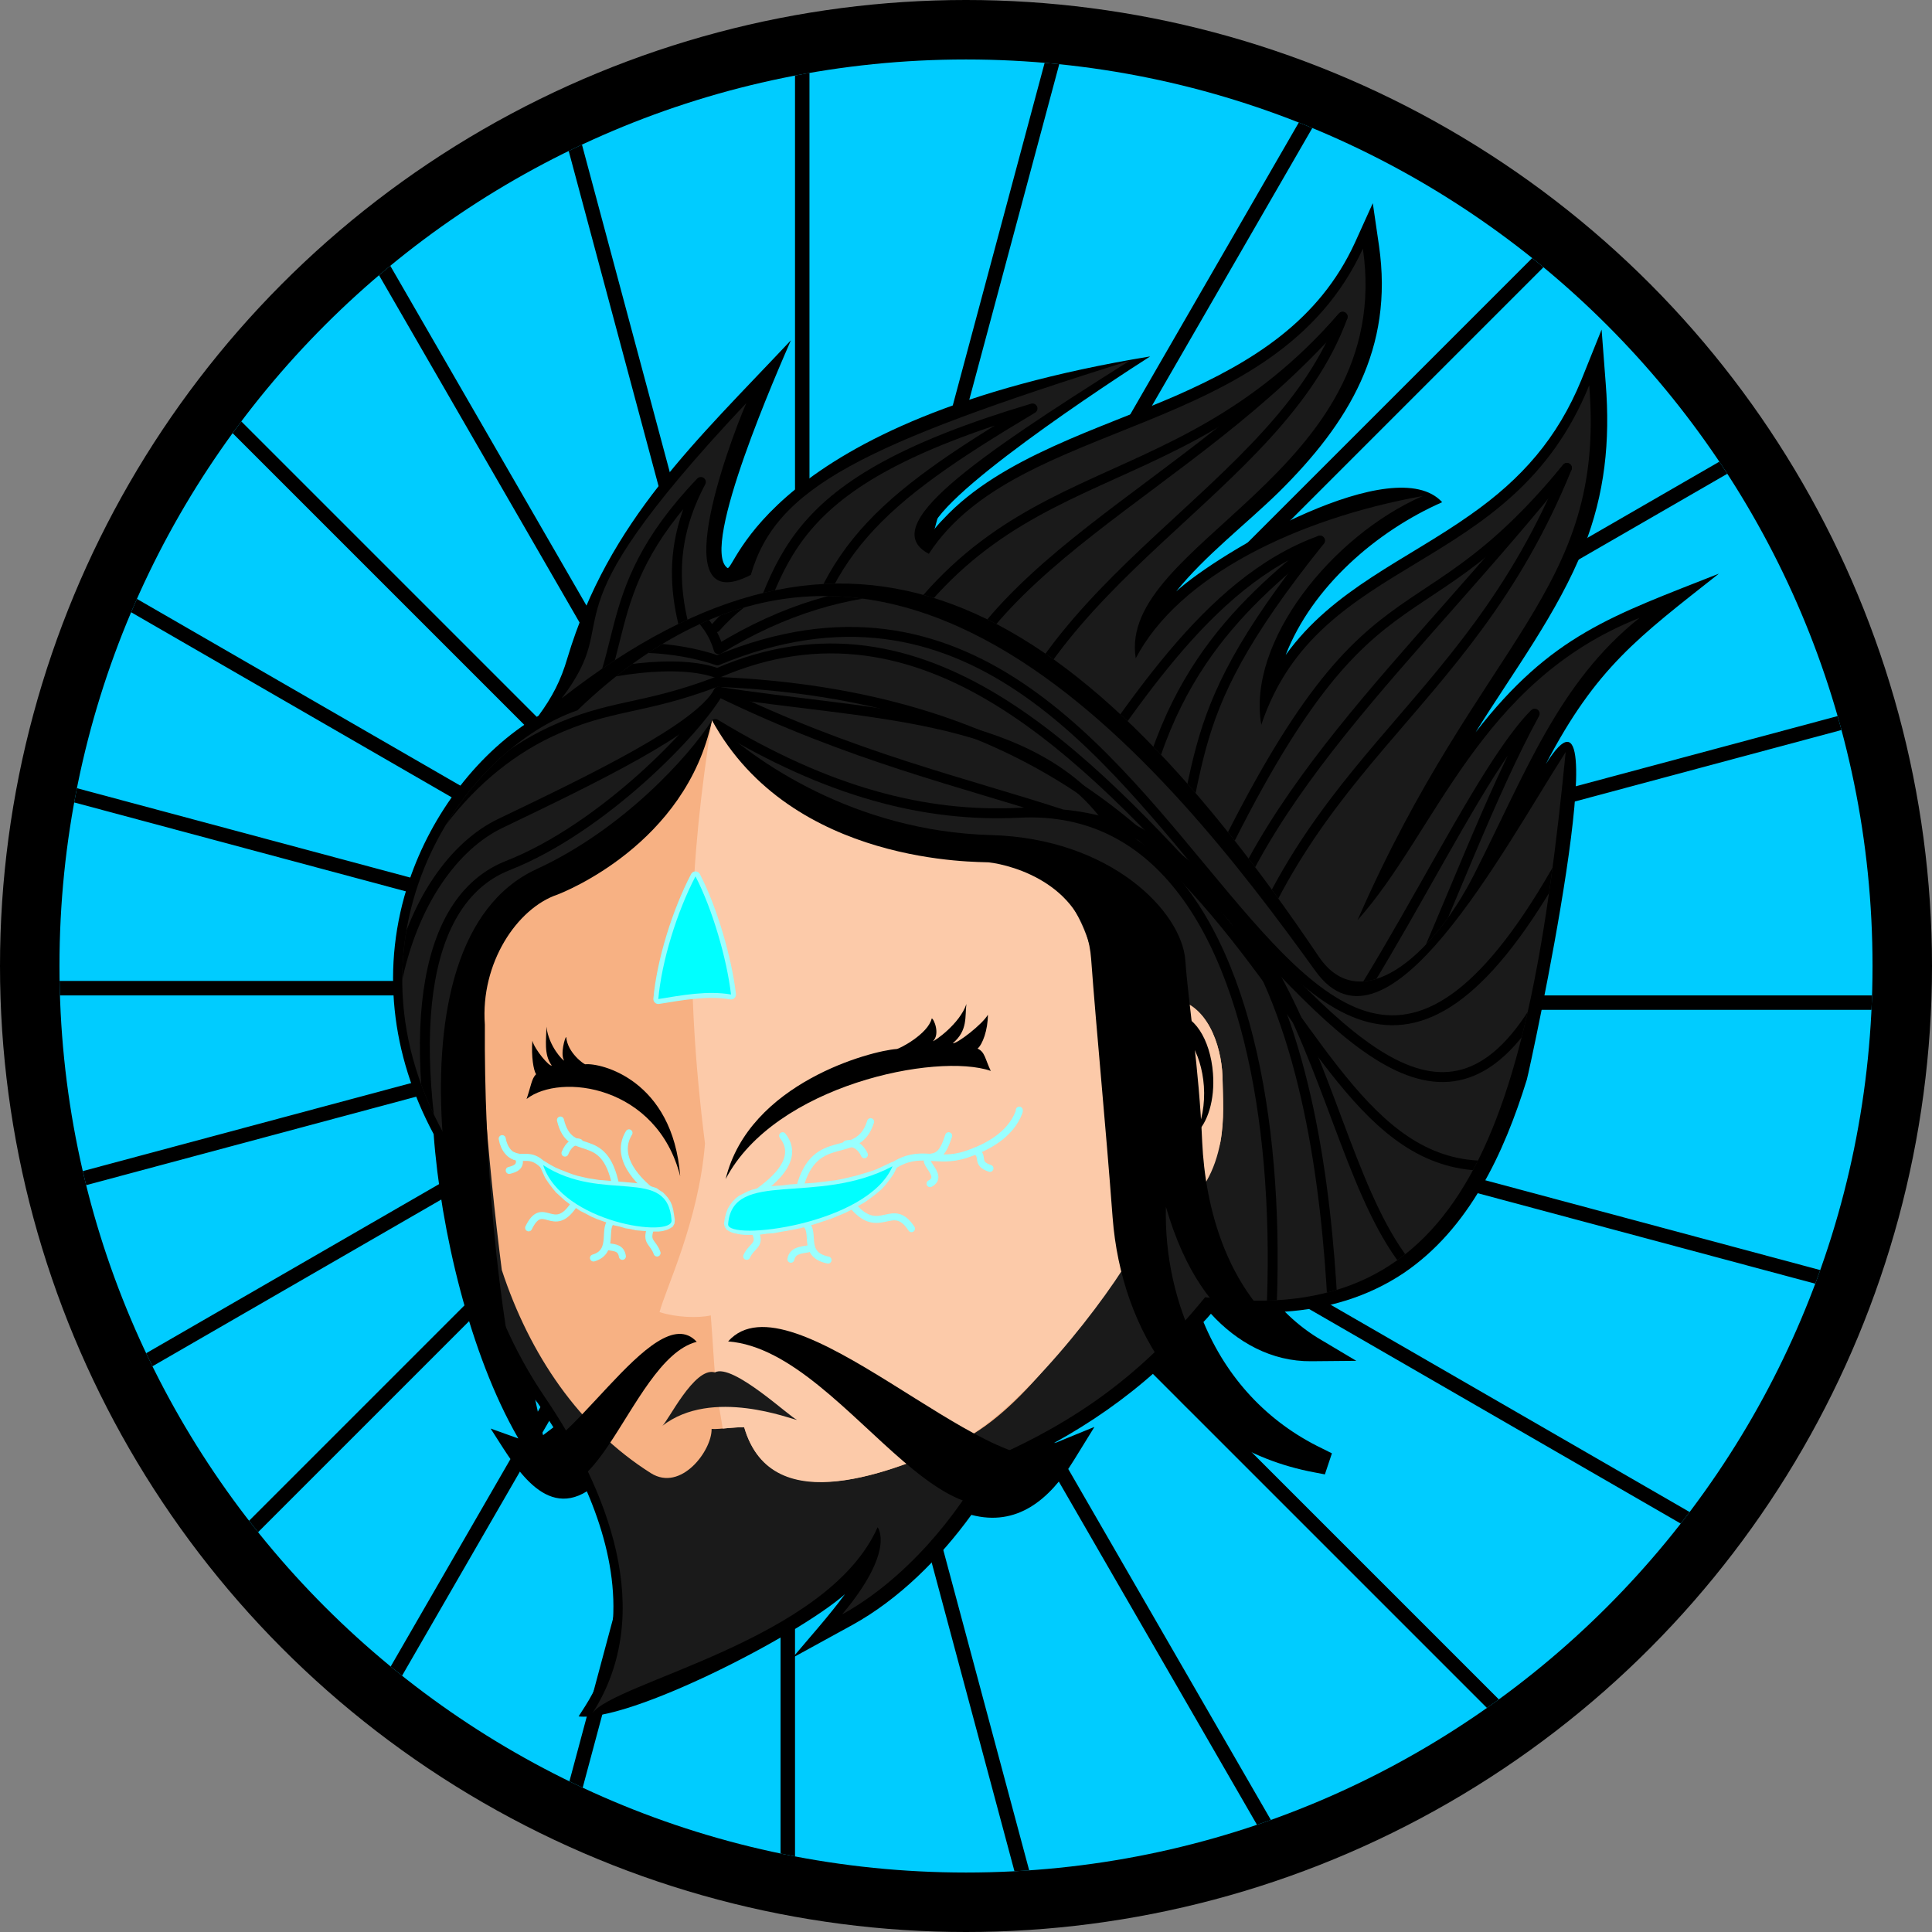 <?xml version="1.0" encoding="UTF-8"?>
<!DOCTYPE svg PUBLIC "-//W3C//DTD SVG 1.0//EN" "http://www.w3.org/TR/2001/REC-SVG-20010904/DTD/svg10.dtd">
<!-- Creator: CorelDRAW 2019 -->
<svg xmlns="http://www.w3.org/2000/svg" xml:space="preserve" width="1000px" height="1000px" version="1.0" style="shape-rendering:geometricPrecision; text-rendering:geometricPrecision; image-rendering:optimizeQuality; fill-rule:evenodd; clip-rule:evenodd"
viewBox="0 0 46.78 46.78"
 xmlns:xlink="http://www.w3.org/1999/xlink"
 xmlns:xodm="http://www.corel.com/coreldraw/odm/2003">
 <rect x="0" y="0" width="46.78" height="46.78" fill="#808080" stroke="none"/>
 <defs>
  <style type="text/css">
   <![CDATA[
    .str2 {stroke:#99FFFF;stroke-width:0.17;stroke-linecap:round;stroke-miterlimit:2.613}
    .str1 {stroke:black;stroke-width:0.24;stroke-linecap:round;stroke-linejoin:round;stroke-miterlimit:2.613}
    .str0 {stroke:black;stroke-width:0.24;stroke-linecap:round;stroke-linejoin:round;stroke-miterlimit:2.613}
    .str4 {stroke:#99FFFF;stroke-width:0.24;stroke-linecap:round;stroke-linejoin:round;stroke-miterlimit:2.613}
    .str3 {stroke:#99FFFF;stroke-width:0.17;stroke-linecap:round;stroke-linejoin:round;stroke-miterlimit:2.613}
    .fil2 {fill:none}
    .fil0 {fill:black}
    .fil1 {fill:#00CCFF}
    .fil8 {fill:aqua}
    .fil3 {fill:#1A1A1A}
    .fil4 {fill:#F7B183}
    .fil5 {fill:#FCCAA9}
    .fil6 {fill:#1A1A1A;fill-rule:nonzero}
    .fil7 {fill:#99FFFF;fill-rule:nonzero}
   ]]>
  </style>
    <clipPath id="id0">
     <path d="M23.39 1.44c12.12,0 21.95,9.83 21.95,21.95 0,12.12 -9.83,21.95 -21.95,21.95 -12.12,0 -21.95,-9.83 -21.95,-21.95 0,-12.12 9.83,-21.95 21.95,-21.95z"/>
    </clipPath>
   <clipPath id="id1">
    <path d="M18.07 9.76c-0.47,1.1 -1.98,5.24 0.11,4.16 0.61,-2.12 2.69,-3.15 9.18,-5.19 -3.78,2.38 -6.14,4.01 -4.87,4.68 2.17,-3.33 8.39,-2.78 10.51,-7.39 0.79,5.45 -5.95,7.13 -5.5,9.92 1.05,-2 3.91,-3.38 6.95,-3.93 -2.2,0.96 -4.26,3.53 -3.91,5.54 1.4,-4.18 6.06,-3.58 7.94,-8.22 0.41,5.02 -2.62,6.11 -5.61,12.95 1.9,-2.12 2.93,-5.78 6.83,-7.32 -1.97,1.57 -2.76,3.76 -4.01,6.22 -1.02,2.01 -2.76,3.46 -3.76,1.98 -6.08,-9.02 -11.44,-11.63 -18.33,-6.25 1.63,-2.15 -0.69,-1.67 4.47,-7.15z"/>
   </clipPath>
   <clipPath id="id2">
    <path d="M13.98 17.2c7.51,-7.21 14.32,1.38 17.87,6.31 1.73,2.41 4.56,-2.96 6.06,-5.3 -0.88,8.95 -2.4,14.02 -8.73,13.2 -1.5,1.84 -3.08,3 -5.28,3.95 -0.69,1.32 -1.98,2.89 -3.51,3.73 1.31,-1.56 0.86,-2.11 0.86,-2.11 -1.22,2.75 -6.41,3.75 -6.91,4.51 1.58,-2.46 0.35,-5.46 -1.16,-7.68 -0.36,-0.53 -0.68,-1.11 -0.95,-1.72 -0.58,-1.27 -0.94,-2.66 -1.01,-3.87 -3.43,-5.02 -0.22,-9.99 2.76,-11.02z"/>
   </clipPath>
 </defs>
 <g id="Layer_x0020_1">
  <circle class="fil0" cx="23.39" cy="23.39" r="23.39"/>
  <g id="_1351798160">
   <path class="fil1" d="M23.39 1.44c12.12,0 21.95,9.83 21.95,21.95 0,12.12 -9.83,21.95 -21.95,21.95 -12.12,0 -21.95,-9.83 -21.95,-21.95 0,-12.12 9.83,-21.95 21.95,-21.95z"/>
   <g style="clip-path:url(#id0)">
    <g>
     <g>
      <rect class="fil0" x="19.25" y="-14.19" width="0.35" height="38.3"/>
      <rect class="fil0" transform="matrix(0.966 0.259 -0.259 0.966 29.158 -12.89)" width="0.35" height="38.3"/>
      <rect class="fil0" transform="matrix(0.866 0.5 -0.5 0.866 38.394 -9.064)" width="0.35" height="38.3"/>
      <rect class="fil0" transform="matrix(0.707 0.707 -0.707 0.707 46.326 -2.978)" width="0.35" height="38.3"/>
      <rect class="fil0" transform="matrix(0.5 0.866 -0.866 0.5 52.412 4.954)" width="0.35" height="38.3"/>
      <rect class="fil0" transform="matrix(0.259 0.966 -0.966 0.259 56.238 14.19)" width="0.35" height="38.3"/>
      <rect class="fil0" transform="matrix(2.63956E-14 1 -1 2.63956E-14 57.543 24.102)" width="0.35" height="38.3"/>
      <rect class="fil0" transform="matrix(-0.259 0.966 -0.966 -0.259 56.238 34.014)" width="0.35" height="38.3"/>
      <rect class="fil0" transform="matrix(-0.5 0.866 -0.866 -0.5 52.412 43.251)" width="0.35" height="38.3"/>
      <rect class="fil0" transform="matrix(-0.707 0.707 -0.707 -0.707 46.326 51.182)" width="0.35" height="38.3"/>
      <rect class="fil0" transform="matrix(-0.866 0.5 -0.5 -0.866 38.394 57.268)" width="0.35" height="38.3"/>
      <rect class="fil0" transform="matrix(-0.966 0.259 -0.259 -0.966 29.158 61.094)" width="0.35" height="38.3"/>
      <rect class="fil0" x="18.9" y="24.1" width="0.35" height="38.3"/>
      <rect class="fil0" transform="matrix(-0.966 -0.259 0.259 -0.966 9.334 61.094)" width="0.35" height="38.3"/>
      <rect class="fil0" transform="matrix(-0.866 -0.5 0.5 -0.866 0.097 57.268)" width="0.35" height="38.3"/>
      <rect class="fil0" transform="matrix(-0.707 -0.707 0.707 -0.707 -7.834 51.182)" width="0.35" height="38.3"/>
      <rect class="fil0" transform="matrix(-0.5 -0.866 0.866 -0.5 -13.921 43.251)" width="0.35" height="38.3"/>
      <rect class="fil0" transform="matrix(-0.259 -0.966 0.966 -0.259 -17.746 34.014)" width="0.35" height="38.3"/>
      <rect class="fil0" transform="matrix(-7.91589E-14 -1 1 -7.91589E-14 -19.051 24.102)" width="0.35" height="38.3"/>
      <rect class="fil0" transform="matrix(0.259 -0.966 0.966 0.259 -17.746 14.19)" width="0.35" height="38.3"/>
      <rect class="fil0" transform="matrix(0.5 -0.866 0.866 0.5 -13.921 4.954)" width="0.35" height="38.3"/>
      <rect class="fil0" transform="matrix(0.707 -0.707 0.707 0.707 -7.834 -2.978)" width="0.35" height="38.3"/>
      <rect class="fil0" transform="matrix(0.866 -0.5 0.5 0.866 0.097 -9.064)" width="0.35" height="38.3"/>
      <rect class="fil0" transform="matrix(0.966 -0.259 0.259 0.966 9.334 -12.89)" width="0.35" height="38.3"/>
     </g>
    </g>
   </g>
   <path class="fil2" d="M23.39 1.44c12.12,0 21.95,9.83 21.95,21.95 0,12.12 -9.83,21.95 -21.95,21.95 -12.12,0 -21.95,-9.83 -21.95,-21.95 0,-12.12 9.83,-21.95 21.95,-21.95z"/>
  </g>
  <path class="fil0" d="M22.54 12.92c0.09,-0.12 0.19,-0.24 0.3,-0.35 1.39,-1.5 3.81,-2.19 5.66,-3 1.83,-0.81 3.44,-1.8 4.31,-3.7l0.43 -0.95 0.15 1.03c0.36,2.49 -0.73,4.29 -2.43,5.97 -0.81,0.79 -1.78,1.53 -2.48,2.4 1.05,-0.96 5.29,-3.42 6.44,-2.16 -1.59,0.7 -3.15,2.05 -3.79,3.7 1.15,-1.6 2.93,-2.3 4.48,-3.4 1.24,-0.87 2.1,-1.85 2.68,-3.26l0.49 -1.22 0.1 1.31c0.11,1.39 -0.02,2.66 -0.53,3.96 -0.63,1.59 -1.72,3.03 -2.62,4.48 1.83,-2.36 3.31,-2.82 5.89,-3.84 -1.95,1.54 -2.97,2.27 -4.19,4.61 1.86,-2.98 -0.39,7.4 -0.46,7.64 -0.55,1.78 -1.4,3.62 -2.99,4.69 -0.87,0.58 -1.85,0.86 -2.87,0.93 0.24,0.24 0.5,0.45 0.79,0.63l0.94 0.56 -1.09 0.01c-0.96,0.01 -1.8,-0.46 -2.43,-1.15 -0.06,0.07 -0.12,0.14 -0.18,0.2 0.56,1.35 1.54,2.42 2.87,3.06l0.24 0.12 -0.17 0.51 -0.26 -0.05c-1.6,-0.3 -2.92,-1.15 -3.83,-2.45 -0.76,0.68 -1.58,1.25 -2.47,1.74 0.03,-0.01 0.07,-0.01 0.1,-0.03l0.88 -0.36 -0.5 0.81c-0.59,0.96 -1.38,1.61 -2.48,1.32 -0.76,1.05 -1.76,2.05 -2.89,2.67l-1.44 0.79c0.42,-0.5 0.88,-1.01 1.27,-1.54 -1.16,1.02 -5.23,3.1 -6.45,2.96l0.16 -0.25c1.04,-1.63 0.76,-3.53 0.04,-5.2 -1.09,0.68 -1.83,-0.76 -2.33,-1.52l0.67 0.24 -0.01 -0.02c-1.16,-2.01 -1.87,-5.02 -2.04,-7.35 -1.03,-1.92 -1.29,-4.06 -0.59,-6.14 0.54,-1.6 1.66,-3.12 3.13,-3.99 0.33,-0.45 0.54,-0.85 0.7,-1.4 1,-3.33 3.13,-5.26 5.41,-7.69 -0.28,0.65 -2.21,5.01 -1.54,5.51 0.18,0.14 0.89,-3.58 10.24,-5.12 -0.91,0.58 -5.35,3.48 -5.31,4.29zm-9.39 21.83c0.08,-0.06 0.17,-0.13 0.25,-0.19 -0.13,-0.2 -0.25,-0.4 -0.38,-0.59 -0.02,-0.02 -0.04,-0.05 -0.06,-0.08 0.05,0.24 0.1,0.47 0.15,0.7l0.04 0.16z"/>
  <path class="fil3" d="M18.07 9.76c-0.47,1.1 -1.98,5.24 0.11,4.16 0.61,-2.12 2.69,-3.15 9.18,-5.19 -3.78,2.38 -6.14,4.01 -4.87,4.68 2.17,-3.33 8.39,-2.78 10.51,-7.39 0.79,5.45 -5.95,7.13 -5.5,9.92 1.05,-2 3.91,-3.38 6.95,-3.93 -2.2,0.96 -4.26,3.53 -3.91,5.54 1.4,-4.18 6.06,-3.58 7.94,-8.22 0.41,5.02 -2.62,6.11 -5.61,12.95 1.9,-2.12 2.93,-5.78 6.83,-7.32 -1.97,1.57 -2.76,3.76 -4.01,6.22 -1.02,2.01 -2.76,3.46 -3.76,1.98 -6.08,-9.02 -11.44,-11.63 -18.33,-6.25 1.63,-2.15 -0.69,-1.67 4.47,-7.15z"/>
  <g style="clip-path:url(#id1)">
   <g id="_1332908720">
    <path id="1" class="fil2 str0" d="M-9.45 16.42c2.55,1.56 4.76,2.12 6.87,2.01 6.7,-0.35 6.6,12.64 4.46,18.17"/>
    <path class="fil2 str0" d="M-9.44 14.23c2.86,-3.23 10.36,-0.75 15.62,-7.2"/>
    <path class="fil2 str0" d="M-15.51 27.74c-1.05,-4.63 -0.46,-7.39 1.36,-8.11 2.16,-0.86 4.32,-3.11 4.78,-3.94 3.02,1.48 5.54,2.05 7.78,2.78 5.89,0.54 6.08,12.07 4.23,17.48"/>
    <path class="fil2 str0" d="M-15.52 29.93c-2.66,-6.2 -0.85,-10.27 1.2,-11.26 2.1,-1 4.49,-2.15 4.95,-2.98 3.17,0.52 6.97,0.46 8.76,2.83 5.1,1.43 5.57,11.49 4.02,16.79"/>
    <path class="fil2 str0" d="M-16.51 29.62c-2.32,-4.64 -0.78,-11.08 3.33,-13.02 1.36,-0.64 2.05,-0.49 3.76,-1.13 9.26,-2.9 16.05,9.09 13.59,19.19"/>
    <path class="fil2 str0" d="M-17.84 18.62c1.84,-2.65 6.73,-3.98 8.44,-3.35 8.98,-4.31 16.09,9.56 14.33,18.75"/>
    <path class="fil2 str0" d="M-17.37 17.48c3.51,-3.27 6.6,-2.97 7.96,-2.5 10.03,-4.06 16.46,8.47 15.11,18.4"/>
    <path class="fil2 str0" d="M-16.3 14.52c2.78,-1.66 6.36,-1.76 6.93,0.21 5.94,-3.65 11.17,0.81 13.89,4.01"/>
    <path class="fil2 str1" d="M13.73 18.06c1.71,-2.07 0.54,-3.57 3.24,-6.39 -1.09,2.05 -0.42,3.64 0.19,5.26"/>
    <path class="fil2 str1" d="M17.88 16.37c1.07,-2.82 0.98,-4.65 7.12,-6.48 -3.77,2.25 -5.18,3.48 -5.8,7.02"/>
    <path class="fil2 str1" d="M20.7 17.18c3.2,-6.52 7.5,-4.57 11.81,-9.51 -1.55,4.25 -7.48,6.28 -8.64,11.55"/>
    <path class="fil2 str1" d="M25.59 19.7c1.74,-2.44 3.6,-5.61 6.37,-6.61 -1.98,1.61 -4.15,3.49 -4.59,8.21"/>
    <path class="fil2 str1" d="M28.6 22.81c4.49,-9.99 5.4,-6.68 9.34,-11.48 -2.5,6.15 -6.71,7.06 -8.46,14.01"/>
    <path class="fil2 str1" d="M30.31 27.32c2.4,-1.63 5.15,-8.35 6.85,-10.04 -2.13,3.89 -3.97,10.89 -6.85,12.03"/>
    <path class="fil2 str1" d="M22.38 18.3c0.95,-4.7 6.42,-6.31 10.13,-10.63"/>
    <path class="fil2 str1" d="M29.1 24.14c0.95,-4.7 5.08,-8.11 8.84,-12.81"/>
    <path class="fil2 str1" d="M27.84 22.97c1.59,-4.51 0.35,-5.18 4.12,-9.88"/>
   </g>
  </g>
  <path class="fil2" d="M18.07 9.76c-0.47,1.1 -1.98,5.24 0.11,4.16 0.61,-2.12 2.69,-3.15 9.18,-5.19 -3.78,2.38 -6.14,4.01 -4.87,4.68 2.17,-3.33 8.39,-2.78 10.51,-7.39 0.79,5.45 -5.95,7.13 -5.5,9.92 1.05,-2 3.91,-3.38 6.95,-3.93 -2.2,0.96 -4.26,3.53 -3.91,5.54 1.4,-4.18 6.06,-3.58 7.94,-8.22 0.41,5.02 -2.62,6.11 -5.61,12.95 1.9,-2.12 2.93,-5.78 6.83,-7.32 -1.97,1.57 -2.76,3.76 -4.01,6.22 -1.02,2.01 -2.76,3.46 -3.76,1.98 -6.08,-9.02 -11.44,-11.63 -18.33,-6.25 1.63,-2.15 -0.69,-1.67 4.47,-7.15z"/>
  <path class="fil3" d="M13.98 17.2c7.51,-7.21 14.32,1.38 17.87,6.31 1.73,2.41 4.56,-2.96 6.06,-5.3 -0.88,8.95 -2.4,14.02 -8.73,13.2 -1.5,1.84 -3.08,3 -5.28,3.95 -0.69,1.32 -1.98,2.89 -3.51,3.73 1.31,-1.56 0.86,-2.11 0.86,-2.11 -1.22,2.75 -6.41,3.75 -6.91,4.51 1.58,-2.46 0.35,-5.46 -1.16,-7.68 -0.36,-0.53 -0.68,-1.11 -0.95,-1.72 -0.58,-1.27 -0.94,-2.66 -1.01,-3.87 -3.43,-5.02 -0.22,-9.99 2.76,-11.02z"/>
  <g style="clip-path:url(#id2)">
   <g id="_1334219408">
    <path id="1" class="fil2 str0" d="M17.32 17.53c2.73,1.66 5.09,2.26 7.35,2.15 7.15,-0.38 7.05,13.51 4.76,19.42"/>
    <path class="fil2 str0" d="M17.33 15.19c3.05,-3.45 10.81,-1.49 12.64,0.05"/>
    <path class="fil2 str0" d="M10.84 29.63c-1.12,-4.95 -0.49,-7.9 1.45,-8.67 2.32,-0.91 4.63,-3.33 5.11,-4.21 3.24,1.58 5.93,2.19 8.32,2.97 6.3,0.58 6.62,10.27 6.62,15.04"/>
    <path class="fil2 str0" d="M10.83 31.97c-2.84,-6.62 -0.9,-10.98 1.28,-12.03 2.25,-1.08 4.81,-2.31 5.29,-3.19 3.4,0.55 7.46,0.49 9.37,3.02 6.1,2.51 5.01,10.73 8.85,11.99"/>
    <path class="fil2 str0" d="M9.77 31.64c-2.48,-4.96 -0.83,-11.85 3.56,-13.92 1.45,-0.68 2.2,-0.52 4.02,-1.21 14.78,0.61 13.23,13.53 19.98,11.5"/>
    <path class="fil2 str0" d="M8.35 19.88c1.97,-2.83 7.2,-4.25 9.02,-3.58 10.05,-4.37 15.72,16.93 20.3,7.21"/>
    <path class="fil2 str0" d="M8.86 18.67c3.75,-3.5 7.05,-3.18 8.51,-2.68 12.02,-4.98 13.65,19.18 21.34,3.13"/>
    <path class="fil2 str0" d="M10 15.5c2.97,-1.78 6.79,-1.89 7.4,0.22 6.36,-3.9 11.95,0.87 14.85,4.29"/>
   </g>
  </g>
  <path class="fil2" d="M13.98 17.2c7.51,-7.21 14.32,1.38 17.87,6.31 1.73,2.41 4.56,-2.96 6.06,-5.3 -0.88,8.95 -2.4,14.02 -8.73,13.2 -1.5,1.84 -3.08,3 -5.28,3.95 -0.69,1.32 -1.98,2.89 -3.51,3.73 1.31,-1.56 0.86,-2.11 0.86,-2.11 -1.22,2.75 -6.41,3.75 -6.91,4.51 1.58,-2.46 0.35,-5.46 -1.16,-7.68 -0.36,-0.53 -0.68,-1.11 -0.95,-1.72 -0.58,-1.27 -0.94,-2.66 -1.01,-3.87 -3.43,-5.02 -0.22,-9.99 2.76,-11.02z"/>
  <path class="fil4" d="M27.64 29.75c0,-0.06 1.8,-1.49 1.91,-2.1 0.1,-0.56 0.06,-1.05 0.05,-1.6 -0.03,-0.74 -0.37,-1.78 -1.24,-1.87 -0.37,-0.04 -0.71,0.13 -0.96,0.39 -0.42,0.43 -0.64,1.08 -0.75,1.66l-0.29 1.52 -0.15 -1.54c-0.31,-3.21 -0.43,-4.96 -3.59,-5.57 -2.21,0.65 -5,-2.25 -5.38,-3.2 -0.69,2.42 -1.66,2.65 -3.56,3.8 -0.62,0.37 -1.65,1.06 -1.93,2.54 -0.27,0.54 0.07,4.39 0.4,6.97 0.67,2.04 1.87,3.82 3.61,4.92 0.73,0.46 1.48,-0.55 1.47,-1.07 0.23,0.01 0.52,-0.05 0.79,-0.04 0.71,2.42 4.05,0.86 5.09,0.4 1.65,-0.72 3.02,-2.94 4.06,-4.21 0.38,-0.46 0.11,-0.52 0.47,-1z"/>
  <path class="fil5" d="M28.53 29.34c0.59,-0.41 0.89,-1 1.02,-1.69 0.1,-0.56 0.06,-1.05 0.05,-1.6 -0.03,-0.74 -0.37,-1.78 -1.24,-1.87 -0.37,-0.04 -0.71,0.13 -0.96,0.39 -0.71,0.73 -0.32,0.99 -0.51,1.97 -0.27,-2.88 -0.14,-6.2 -4.27,-5.9 -1.83,0.14 -4.33,-1.48 -5.38,-3.2 -0.55,3.48 -0.67,6.26 -0.17,10.25 -0.15,1.88 -0.96,3.53 -1.1,4.08 0.4,0.13 0.94,0.15 1.24,0.08 0.11,1.42 0.06,1.41 0.29,2.74 0.04,0 0.36,-0.04 0.52,-0.03 0.67,2.33 3.7,1.01 5.09,0.4 1.49,-0.65 3.75,-3.55 4.4,-4.77 0.64,-0.65 0.13,-0.34 0.35,-0.89 0.22,-0.59 0.64,0.07 0.67,0.04z"/>
  <path class="fil6" d="M17.31 33.23c0.43,-0.23 1.82,1.09 1.99,1.15 -0.11,0 -2.06,-0.8 -3.27,0.15 0.13,-0.08 0.78,-1.45 1.28,-1.3z"/>
  <path class="fil0" d="M28.43 24.57c0.46,-0.05 0.88,0.59 0.94,1.42 0.05,0.64 -0.13,1.21 -0.42,1.46 0.15,-0.29 0.23,-0.71 0.2,-1.15 -0.06,-0.84 -0.48,-1.48 -0.94,-1.43 -0.11,0.01 -0.21,0.06 -0.3,0.14 0.13,-0.26 0.31,-0.42 0.52,-0.44z"/>
  <path class="fil0" d="M27.95 26.76c0.24,0 0.59,0.24 0.57,0.54 -0.01,0.22 -0.18,0.42 -0.41,0.5 0.13,-0.1 0.22,-0.24 0.23,-0.4 0.01,-0.3 -0.37,-0.54 -0.58,-0.54 -0.2,0 -0.36,-0.38 -0.17,-0.66 -0.05,0.25 0.11,0.56 0.36,0.56z"/>
  <path class="fil0" d="M23.94 20.88c-0.2,-0.02 -4.77,0.1 -6.7,-3.44 0.99,0.96 3.43,2.69 6.76,2.78 2.88,0.08 4.61,1.84 4.7,3.03 0.08,1.1 0.33,2.56 0.41,4.42 0.07,1.46 0.55,3.79 2.54,5 -0.63,0 -2.49,-0.24 -3.42,-3.45 -0.06,2.3 1,4.92 3.55,6.15 -3.03,-0.58 -4.63,-3.13 -4.84,-5.89 -0.17,-2.27 -0.39,-4.5 -0.52,-6.26 -0.13,-1.79 -1.88,-2.27 -2.48,-2.34z"/>
  <path class="fil0" d="M17.63 32.48c1.52,-1.71 6.26,3.46 8.01,2.74 -2.38,3.86 -4.99,-2.51 -8.01,-2.74z"/>
  <path class="fil0" d="M16.87 32.49c-1.03,-1.13 -3.24,3.1 -4.31,2.72 1.73,2.65 2.61,-2.29 4.31,-2.72z"/>
  <path class="fil0" d="M13.5 21.66c0.13,-0.05 3.11,-1.21 3.74,-4.22 -0.57,0.89 -2.17,2.65 -4.26,3.61 -3.79,1.76 -2.19,10.3 -0.26,13.62 -0.71,-3.13 -1,-6.72 -0.98,-9.86 -0.11,-1.49 0.78,-2.82 1.76,-3.15z"/>
  <path class="fil0" d="M23.99 25.93c-0.14,-0.29 -0.14,-0.46 -0.32,-0.54 0.12,-0.1 0.25,-0.45 0.25,-0.82 -0.13,0.23 -0.75,0.71 -0.85,0.69 0.37,-0.31 0.29,-0.65 0.33,-0.95 -0.16,0.48 -0.77,0.9 -0.81,0.9 0.18,-0.17 0.02,-0.55 -0.03,-0.55 -0.09,0.38 -0.79,0.74 -0.85,0.74 -0.6,0.04 -3.57,0.81 -4.14,3.15 1.19,-2.28 5.12,-3.07 6.42,-2.62z"/>
  <path class="fil0" d="M12.75 26.61c0.11,-0.32 0.12,-0.49 0.23,-0.6 -0.06,-0.09 -0.12,-0.43 -0.09,-0.81 0.06,0.22 0.41,0.63 0.47,0.6 -0.2,-0.27 -0.13,-0.63 -0.13,-0.94 0.06,0.48 0.4,0.82 0.43,0.82 -0.1,-0.15 0.02,-0.57 0.05,-0.57 0.03,0.38 0.43,0.66 0.46,0.66 0.37,-0.04 2.12,0.37 2.3,2.71 -0.56,-2.2 -2.9,-2.51 -3.72,-1.87z"/>
  <g id="_710917192">
   <path class="fil2 str2" d="M18.33 28.89c-0.02,-0.03 1.17,-0.7 0.62,-1.39"/>
   <path class="fil2 str2" d="M19.36 28.77c0.38,-1.45 1.41,-0.61 1.72,-1.61"/>
   <path class="fil2 str2" d="M20.49 27.7c0.17,-0.05 0.35,0.06 0.44,0.26"/>
   <path class="fil2 str2" d="M18.27 29.8c0.18,0.36 -0.06,0.34 -0.19,0.62"/>
   <path class="fil2 str2" d="M19.45 29.61c0.36,0.15 -0.09,0.76 0.6,0.9"/>
   <path class="fil2 str2" d="M20.67 29.22c0.64,0.73 0.94,-0.17 1.4,0.53"/>
   <path class="fil2 str2" d="M21.61 28.24c0.68,-0.45 1.05,-0.04 1.79,-0.29 0.51,-0.17 1.06,-0.47 1.27,-1.01 0.01,-0.02 0.01,-0.03 0.01,-0.06"/>
   <path class="fil2 str2" d="M22.52 28.66c0.39,-0.21 -0.36,-0.59 0.07,-0.65 0.23,-0.04 0.31,-0.31 0.38,-0.51"/>
   <path class="fil2 str2" d="M23.62 27.87c0.23,0.12 -0.02,0.3 0.35,0.42"/>
   <path class="fil2 str2" d="M19.56 30.24c-0.17,0.03 -0.37,0.04 -0.41,0.25"/>
  </g>
  <g>
   <path class="fil7" d="M21.52 28.2l0.14 0.13 -0.18 0.09 -0.18 0.07 -0.17 0.07 -0.18 0.06 -0.18 0.05 -0.18 0.04 -0.17 0.04 -0.17 0.03 -0.17 0.02 -0.17 0.02 -0.17 0.02 -0.16 0.01 -0.15 0.01 -0.16 0.02 -0.14 0.01 -0.15 0.01 -0.13 0.01 -0.13 0.01 -0.13 0.02 -0.12 0.02 -0.11 0.02 -0.1 0.03 -0.09 0.03 -0.08 0.04 -0.08 0.04 -0.06 0.05 -0.06 0.05 -0.05 0.07 -0.04 0.07 -0.03 0.08 -0.02 0.09 -0.02 0.11 -0.2 -0.01 0.02 -0.13 0.03 -0.12 0.04 -0.11 0.06 -0.1 0.06 -0.08 0.08 -0.08 0.08 -0.06 0.1 -0.05 0.1 -0.05 0.1 -0.04 0.12 -0.03 0.12 -0.02 0.12 -0.02 0.13 -0.02 0.14 -0.01 0.14 -0.01 0.14 -0.02 0.15 -0.01 0.15 -0.01 0.16 -0.01 0.15 -0.01 0.17 -0.02 0.16 -0.02 0.17 -0.02 0.16 -0.03 0.17 -0.04 0.17 -0.04 0.17 -0.05 0.17 -0.05 0.17 -0.06 0.17 -0.08 0.17 -0.08 0.14 0.13 -0.19 -0.08zm0.14 0.13l-0.09 -0.18c0.05,-0.03 0.11,-0.01 0.13,0.04 0.03,0.05 0.01,0.11 -0.04,0.14zm-3.93 1.31l0 0 0 -0.01 0 0 0.02 0.01 0.05 0.02 0.06 0.01 0.09 0.02 0.09 0 0.12 0.01 0.12 -0.01 0.13 0 0.14 -0.02 0.16 -0.01 0.15 -0.03 0.16 -0.03 0.17 -0.03 0.17 -0.04 0.17 -0.04 0.17 -0.05 0.18 -0.06 0.17 -0.06 0.16 -0.06 0.16 -0.07 0.16 -0.08 0.15 -0.08 0.15 -0.09 0.13 -0.09 0.13 -0.1 0.11 -0.1 0.1 -0.11 0.09 -0.11 0.07 -0.11 0.06 -0.12 0.19 0.08 -0.07 0.14 -0.09 0.13 -0.1 0.13 -0.11 0.12 -0.13 0.11 -0.13 0.1 -0.14 0.1 -0.16 0.09 -0.16 0.09 -0.16 0.08 -0.17 0.07 -0.17 0.07 -0.18 0.06 -0.18 0.06 -0.17 0.05 -0.18 0.05 -0.18 0.04 -0.17 0.03 -0.17 0.03 -0.16 0.03 -0.15 0.01 -0.15 0.02 -0.14 0.01 -0.13 0 -0.12 0 -0.11 -0.01 -0.1 -0.02 -0.09 -0.02 -0.07 -0.03 -0.07 -0.04 -0.05 -0.07 -0.02 -0.08 0 0 0.2 0.01z"/>
   <path id="1" class="fil8" d="M17.63 29.64c0.11,-1.35 2.14,-0.43 3.98,-1.4 -0.6,1.42 -4.01,1.82 -3.98,1.4z"/>
  </g>
  <g>
   <path class="fil2 str2" d="M15.72 28.81c0.01,-0.02 -0.92,-0.68 -0.49,-1.38"/>
   <path class="fil2 str2" d="M14.91 28.71c-0.29,-1.44 -1.1,-0.59 -1.34,-1.59"/>
   <path class="fil2 str2" d="M14.03 27.66c-0.13,-0.05 -0.27,0.06 -0.35,0.26"/>
   <path class="fil2 str2" d="M15.76 29.72c-0.14,0.37 0.05,0.34 0.15,0.62"/>
   <path class="fil2 str2" d="M14.84 29.55c-0.28,0.15 0.07,0.75 -0.47,0.91"/>
   <path class="fil2 str2" d="M13.89 29.18c-0.5,0.74 -0.74,-0.17 -1.09,0.55"/>
   <path class="fil2 str2" d="M13.15 28.21c-0.31,-0.31 -0.5,-0.11 -0.72,-0.23"/>
   <path class="fil2 str3" d="M12.33 28.34c0.15,-0.04 0.3,-0.09 0.23,-0.32 -0.21,-0.01 -0.36,-0.21 -0.4,-0.45"/>
   <path class="fil2 str2" d="M14.75 30.19c0.14,0.02 0.29,0.03 0.32,0.23"/>
  </g>
  <g>
   <path class="fil7" d="M13.23 28.17l-0.15 0.08 0.11 -0.13 0.13 0.08 0.13 0.07 0.14 0.06 0.13 0.05 0.13 0.05 0.13 0.04 0.13 0.03 0.13 0.03 0.13 0.02 0.13 0.02 0.13 0.01 0.12 0.01 0.12 0.01 0.12 0.01 0.12 0.01 0.11 0.01 0.11 0.01 0.1 0.01 0.1 0.02 0.1 0.01 0.09 0.03 0.09 0.03 0.09 0.03 0.07 0.05 0.08 0.05 0.06 0.06 0.06 0.07 0.06 0.09 0.04 0.09 0.03 0.11 0.02 0.12 0.02 0.13 -0.16 0.02 -0.01 -0.11 -0.02 -0.09 -0.02 -0.09 -0.04 -0.07 -0.03 -0.06 -0.05 -0.05 -0.05 -0.05 -0.06 -0.04 -0.06 -0.04 -0.07 -0.03 -0.08 -0.02 -0.09 -0.03 -0.09 -0.01 -0.1 -0.02 -0.1 -0.01 -0.1 -0.01 -0.12 -0.01 -0.11 -0.01 -0.12 -0.01 -0.12 -0.01 -0.13 -0.01 -0.13 -0.01 -0.13 -0.02 -0.13 -0.02 -0.14 -0.03 -0.13 -0.03 -0.14 -0.04 -0.14 -0.05 -0.14 -0.06 -0.14 -0.06 -0.14 -0.08 -0.13 -0.08 0.11 -0.13zm-0.11 0.13c-0.04,-0.03 -0.06,-0.09 -0.04,-0.14 0.02,-0.05 0.07,-0.07 0.11,-0.04l-0.07 0.18zm3.06 1.26l0.16 -0.02 0 0 -0.01 0.09 -0.04 0.07 -0.06 0.04 -0.06 0.03 -0.06 0.02 -0.08 0.02 -0.09 0.01 -0.09 0 -0.1 0 -0.11 -0.01 -0.12 -0.01 -0.12 -0.01 -0.13 -0.03 -0.13 -0.02 -0.13 -0.04 -0.14 -0.03 -0.13 -0.05 -0.14 -0.05 -0.14 -0.05 -0.14 -0.06 -0.13 -0.07 -0.14 -0.07 -0.12 -0.08 -0.13 -0.08 -0.12 -0.09 -0.11 -0.1 -0.11 -0.1 -0.09 -0.11 -0.09 -0.12 -0.08 -0.12 -0.06 -0.13 -0.06 -0.14 0.15 -0.08 0.04 0.12 0.06 0.11 0.07 0.11 0.08 0.1 0.09 0.1 0.09 0.1 0.11 0.09 0.11 0.08 0.12 0.08 0.12 0.08 0.13 0.07 0.13 0.06 0.13 0.06 0.13 0.05 0.14 0.05 0.13 0.04 0.13 0.04 0.13 0.03 0.13 0.02 0.12 0.02 0.12 0.02 0.11 0.01 0.11 0.01 0.09 0 0.09 -0.01 0.07 0 0.07 -0.02 0.05 -0.01 0.04 -0.02 0.01 -0.01 0 0 0 0.01 0 0z"/>
   <path id="1" class="fil8" d="M16.26 29.55c-0.09,-1.34 -1.67,-0.4 -3.11,-1.34 0.47,1.41 3.14,1.77 3.11,1.34z"/>
  </g>
  <g>
   <path class="fil2 str4" d="M16.84 21.22c0.41,0.79 0.76,2 0.86,2.86 -0.57,-0.1 -1.2,0.02 -1.76,0.11 0.08,-0.91 0.45,-2.11 0.9,-2.97z"/>
   <path id="1" class="fil8" d="M16.84 21.22c0.41,0.79 0.76,2 0.86,2.86 -0.57,-0.1 -1.2,0.02 -1.76,0.11 0.08,-0.91 0.45,-2.11 0.9,-2.97z"/>
  </g>
 </g>
</svg>

